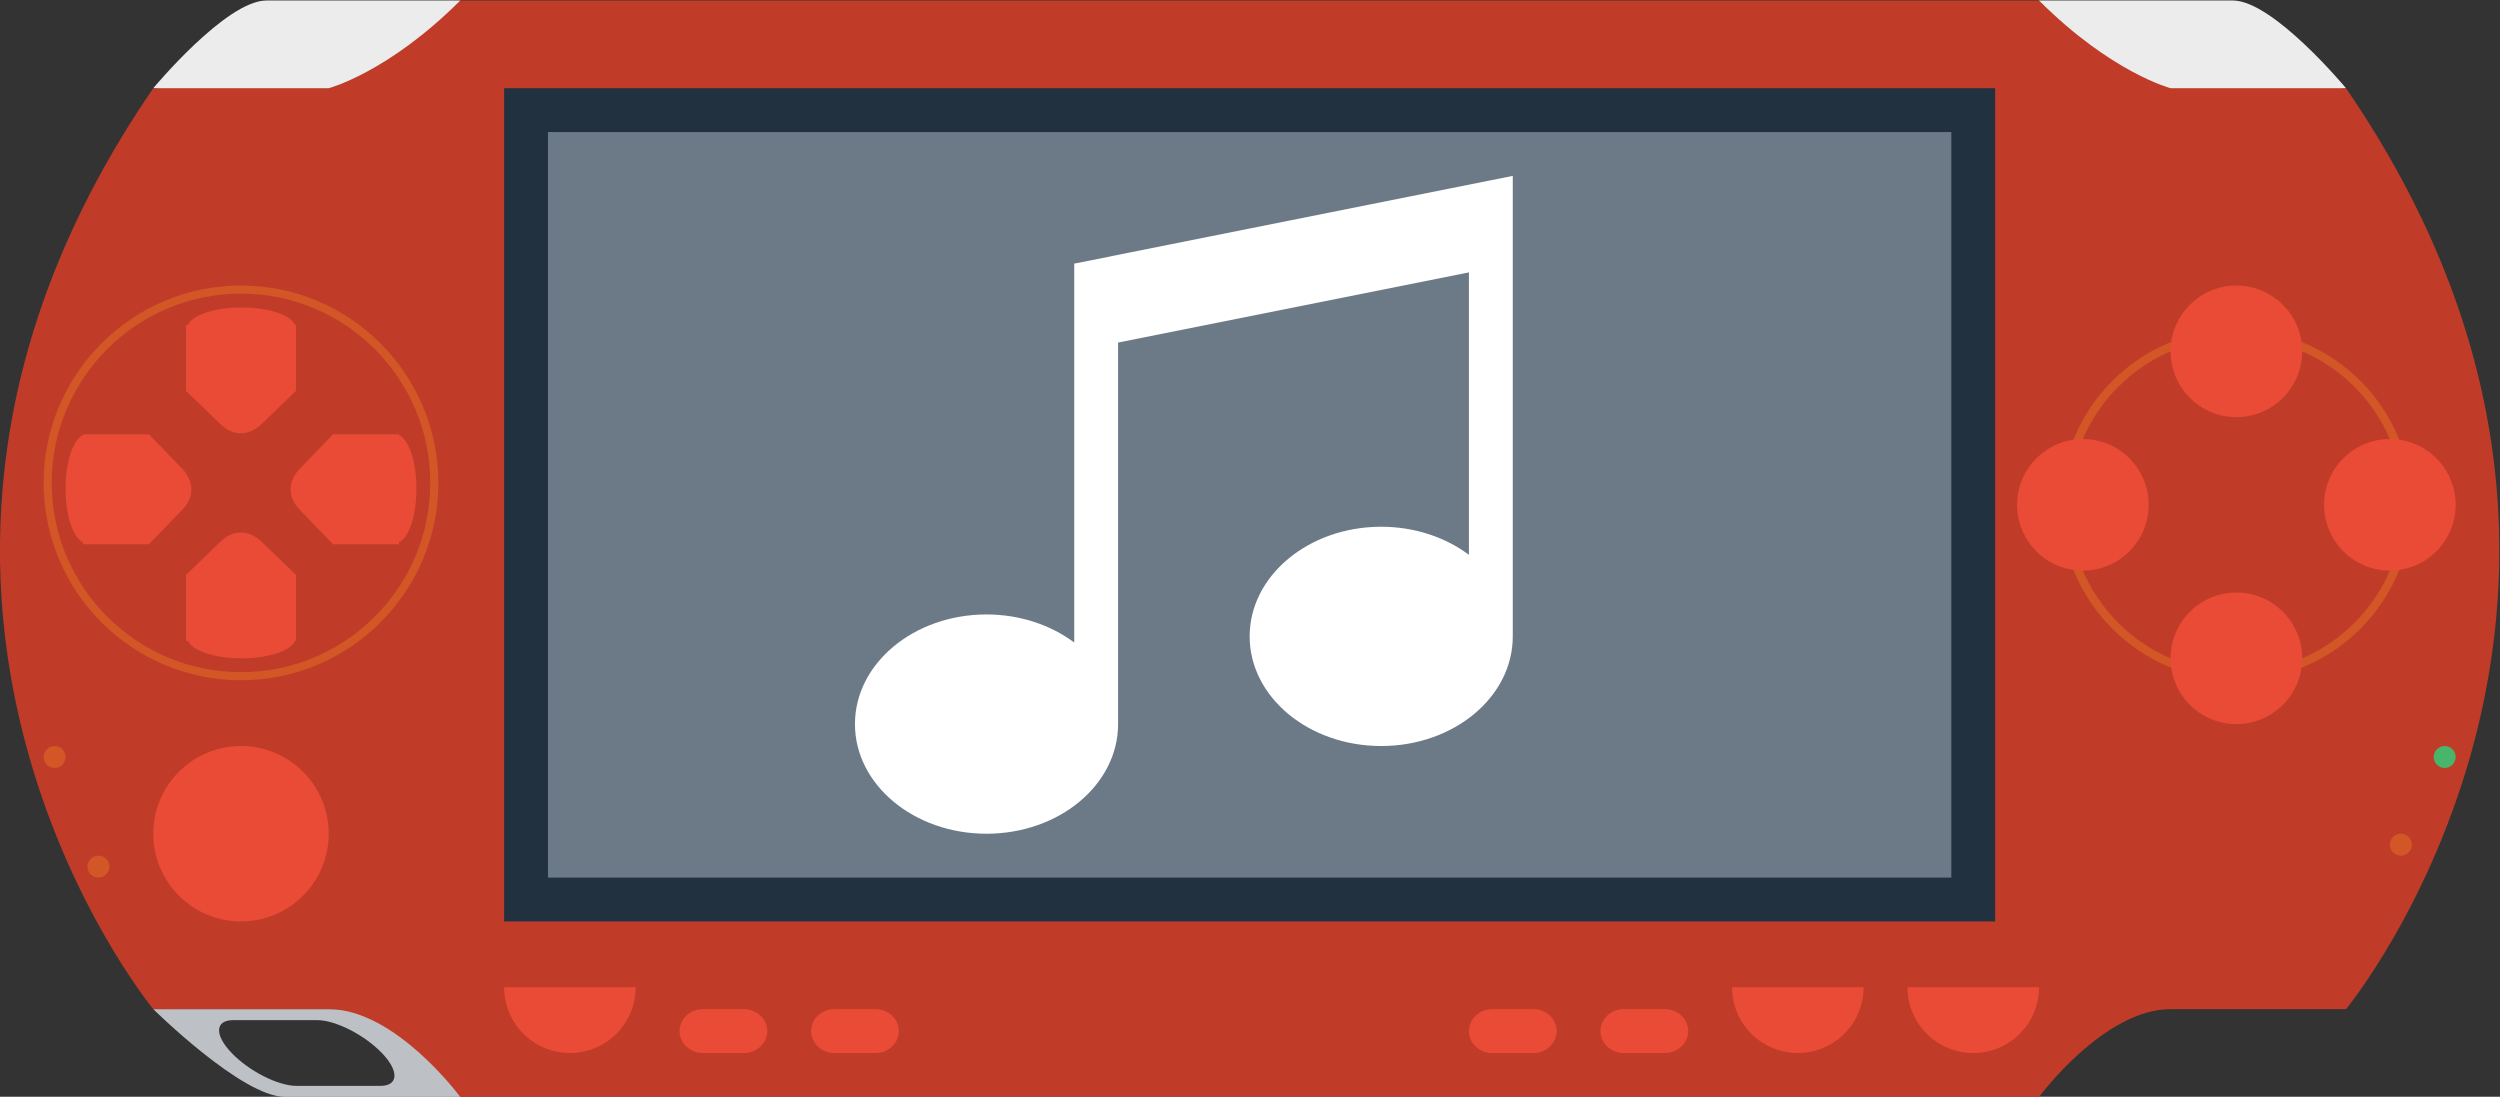 <svg height="133.347" viewBox="0 0 303.96 133.347" width="303.96" xmlns="http://www.w3.org/2000/svg" xmlns:xlink="http://www.w3.org/1999/xlink"><rect x="0" y="0" width="303.96" height="133.347" fill="#333333" stroke="none"/><clipPath id="a"><path d="m0 256h256v-256h-256z"/></clipPath><g clip-path="url(#a)" transform="matrix(1.333 0 0 -1.333 -18.687 240)"><path d="m0 0s-6.643 8-10.321 8h-1.679-16v-8-4z" fill="#ececed" transform="translate(228 172)"/><path d="m0 0h-1.679c-3.678 0-10.321-8-10.321-8l28-4v4 8z" fill="#ececed" transform="translate(40 180)"/><path d="m0 0h-7.631c-1.676 0-4.326 1.344-5.915 3-1.591 1.656-1.521 3 .154 3h7.632c1.677 0 4.326-1.344 5.916-3 1.589-1.656 1.522-3-.156-3m3.305 7h-24s8.085-8 12-8h16s-.323 8-4 8" fill="#bdc1c6" transform="translate(48.695 81)"/><path d="m0 0h-16s-5.414 1.414-12 8h-144c-6.586-6.586-12-8-12-8h-16c-31.466-45.857 0-84 0-84h16c6.098 0 12-8.01 12-8.01h144s5.901 8.01 12 8.01h16s31.466 38.143 0 84" fill="#c13c28" transform="translate(228 172)"/><path d="m0 0c0 9.521 7.746 17.265 17.265 17.265 9.521 0 17.266-7.744 17.266-17.265s-7.745-17.265-17.266-17.265c-9.519 0-17.265 7.744-17.265 17.265m-.735 0c0-9.926 8.075-18 18-18 9.926 0 18 8.074 18 18s-8.074 18-18 18c-9.925 0-18-8.074-18-18" fill="#d35627" transform="translate(18.735 136)"/><path d="m0 0c0-4.418-3.582-8-8-8s-8 3.582-8 8 3.582 8 8 8 8-3.582 8-8" fill="#e94b36" transform="translate(44 104)"/><path d="m0 0c0 8.402 6.836 15.238 15.238 15.238s15.238-6.836 15.238-15.238-6.836-15.238-15.238-15.238-15.238 6.836-15.238 15.238m-.762 0c0-8.821 7.177-16 16-16s16 7.179 16 16-7.177 16-16 16-16-7.179-16-16" fill="#d35627" transform="translate(202.762 134)"/><path d="m0 0c0-3.314-2.686-6-6-6s-6 2.686-6 6 2.686 6 6 6 6-2.686 6-6" fill="#e94b36" transform="translate(224 148)"/><path d="m0 0c0-3.313-2.686-6-6-6s-6 2.687-6 6 2.686 6 6 6 6-2.687 6-6" fill="#e94b36" transform="translate(224 120)"/><path d="m0 0c0-3.313-2.686-6-6-6s-6 2.687-6 6c0 3.314 2.686 6 6 6s6-2.686 6-6" fill="#e94b36" transform="translate(210 134)"/><path d="m0 0c0-3.313-2.686-6-6-6s-6 2.687-6 6c0 3.314 2.686 6 6 6s6-2.686 6-6" fill="#e94b36" transform="translate(238 134)"/><path d="m196 96h-136v76h136z" fill="#223140"/><path d="m0 0c0-.552-.447-1-1-1s-1 .448-1 1c0 .553.447 1 1 1s1-.447 1-1" fill="#48b66a" transform="translate(238 111)"/><path d="m0 0c0-.552-.447-1-1-1s-1 .448-1 1c0 .553.447 1 1 1s1-.447 1-1" fill="#d35627" transform="translate(234 103)"/><path d="m0 0c0-.553-.448-1-1-1s-1 .447-1 1c0 .552.448 1 1 1s1-.448 1-1" fill="#d35627" transform="translate(20 111)"/><path d="m0 0c0-.552-.448-1.001-1-1.001s-1 .449-1 1.001.448.999 1 .999 1-.447 1-.999" fill="#d35627" transform="translate(24 101.001)"/><g fill="#e94b36"><path d="m0 0c3.314 0 6 2.686 6 6h-12c0-3.314 2.686-6 6-6" transform="translate(194 84)"/><path d="m0 0c3.314 0 6 2.686 6 6h-12c0-3.314 2.686-6 6-6" transform="translate(178 84)"/><path d="m0 0c3.314 0 6 2.686 6 6h-12c0-3.314 2.686-6 6-6" transform="translate(66 84)"/><path d="m0 0c0-1.104-.951-2-2.124-2h-3.752c-1.173 0-2.124.896-2.124 2 0 1.105.951 2 2.124 2h3.752c1.173 0 2.124-.895 2.124-2" transform="translate(84 86)"/><path d="m0 0c0-1.104-.951-2-2.124-2h-3.752c-1.173 0-2.124.896-2.124 2 0 1.105.951 2 2.124 2h3.752c1.173 0 2.124-.895 2.124-2" transform="translate(96 86)"/><path d="m0 0c0-1.104-.95-1.999-2.123-1.999h-3.754c-1.17 0-2.123.895-2.123 1.999 0 1.105.953 2.001 2.123 2.001h3.754c1.173 0 2.123-.896 2.123-2.001" transform="translate(156 85.999)"/><path d="m0 0c0-1.104-.95-1.999-2.123-1.999h-3.754c-1.17 0-2.123.895-2.123 1.999 0 1.105.953 2.001 2.123 2.001h3.754c1.173 0 2.123-.896 2.123-2.001" transform="translate(168 85.999)"/><path d="m0 0c0 2.457-.687 4.484-1.584 4.88v.082h-6.019l-2.957-3.063s-2.059-1.846 0-3.907l2.957-3.061h6.019v.189c.897.395 1.584 2.422 1.584 4.88" transform="translate(52 135.47)"/><path d="m0 0c0 2.457.686 4.484 1.584 4.88v.082h6.019l2.956-3.063s2.059-1.846 0-3.907l-2.956-3.061h-6.019v.189c-.898.395-1.584 2.422-1.584 4.88" transform="translate(20 135.47)"/><path d="m0 0c2.458 0 4.485.687 4.88 1.584h.084v6.02l-3.063 2.956s-1.848 2.059-3.907 0l-3.063-2.956v-6.02h.189c.395-.897 2.421-1.584 4.88-1.584" transform="translate(36.052 120)"/><path d="m0 0c2.458 0 4.485-.687 4.88-1.584h.084v-6.02l-3.063-2.956s-1.848-2.059-3.907 0l-3.063 2.956v6.02h.189c.395.897 2.421 1.584 4.88 1.584" transform="translate(36.052 152)"/></g><path d="m192 100h-128v68h128z" fill="#6c7a88"/><path d="m0 0v-34.561c-2.124 1.587-4.922 2.561-8 2.561-6.627 0-12-4.477-12-10s5.373-10 12-10 12 4.477 12 10v34.8l32 6.4v-25.761c-2.124 1.587-4.922 2.561-8 2.561-6.627 0-12-4.477-12-10s5.373-10 12-10 12 4.477 12 10v42z" fill="#fff" transform="translate(112 156)"/></g></svg>